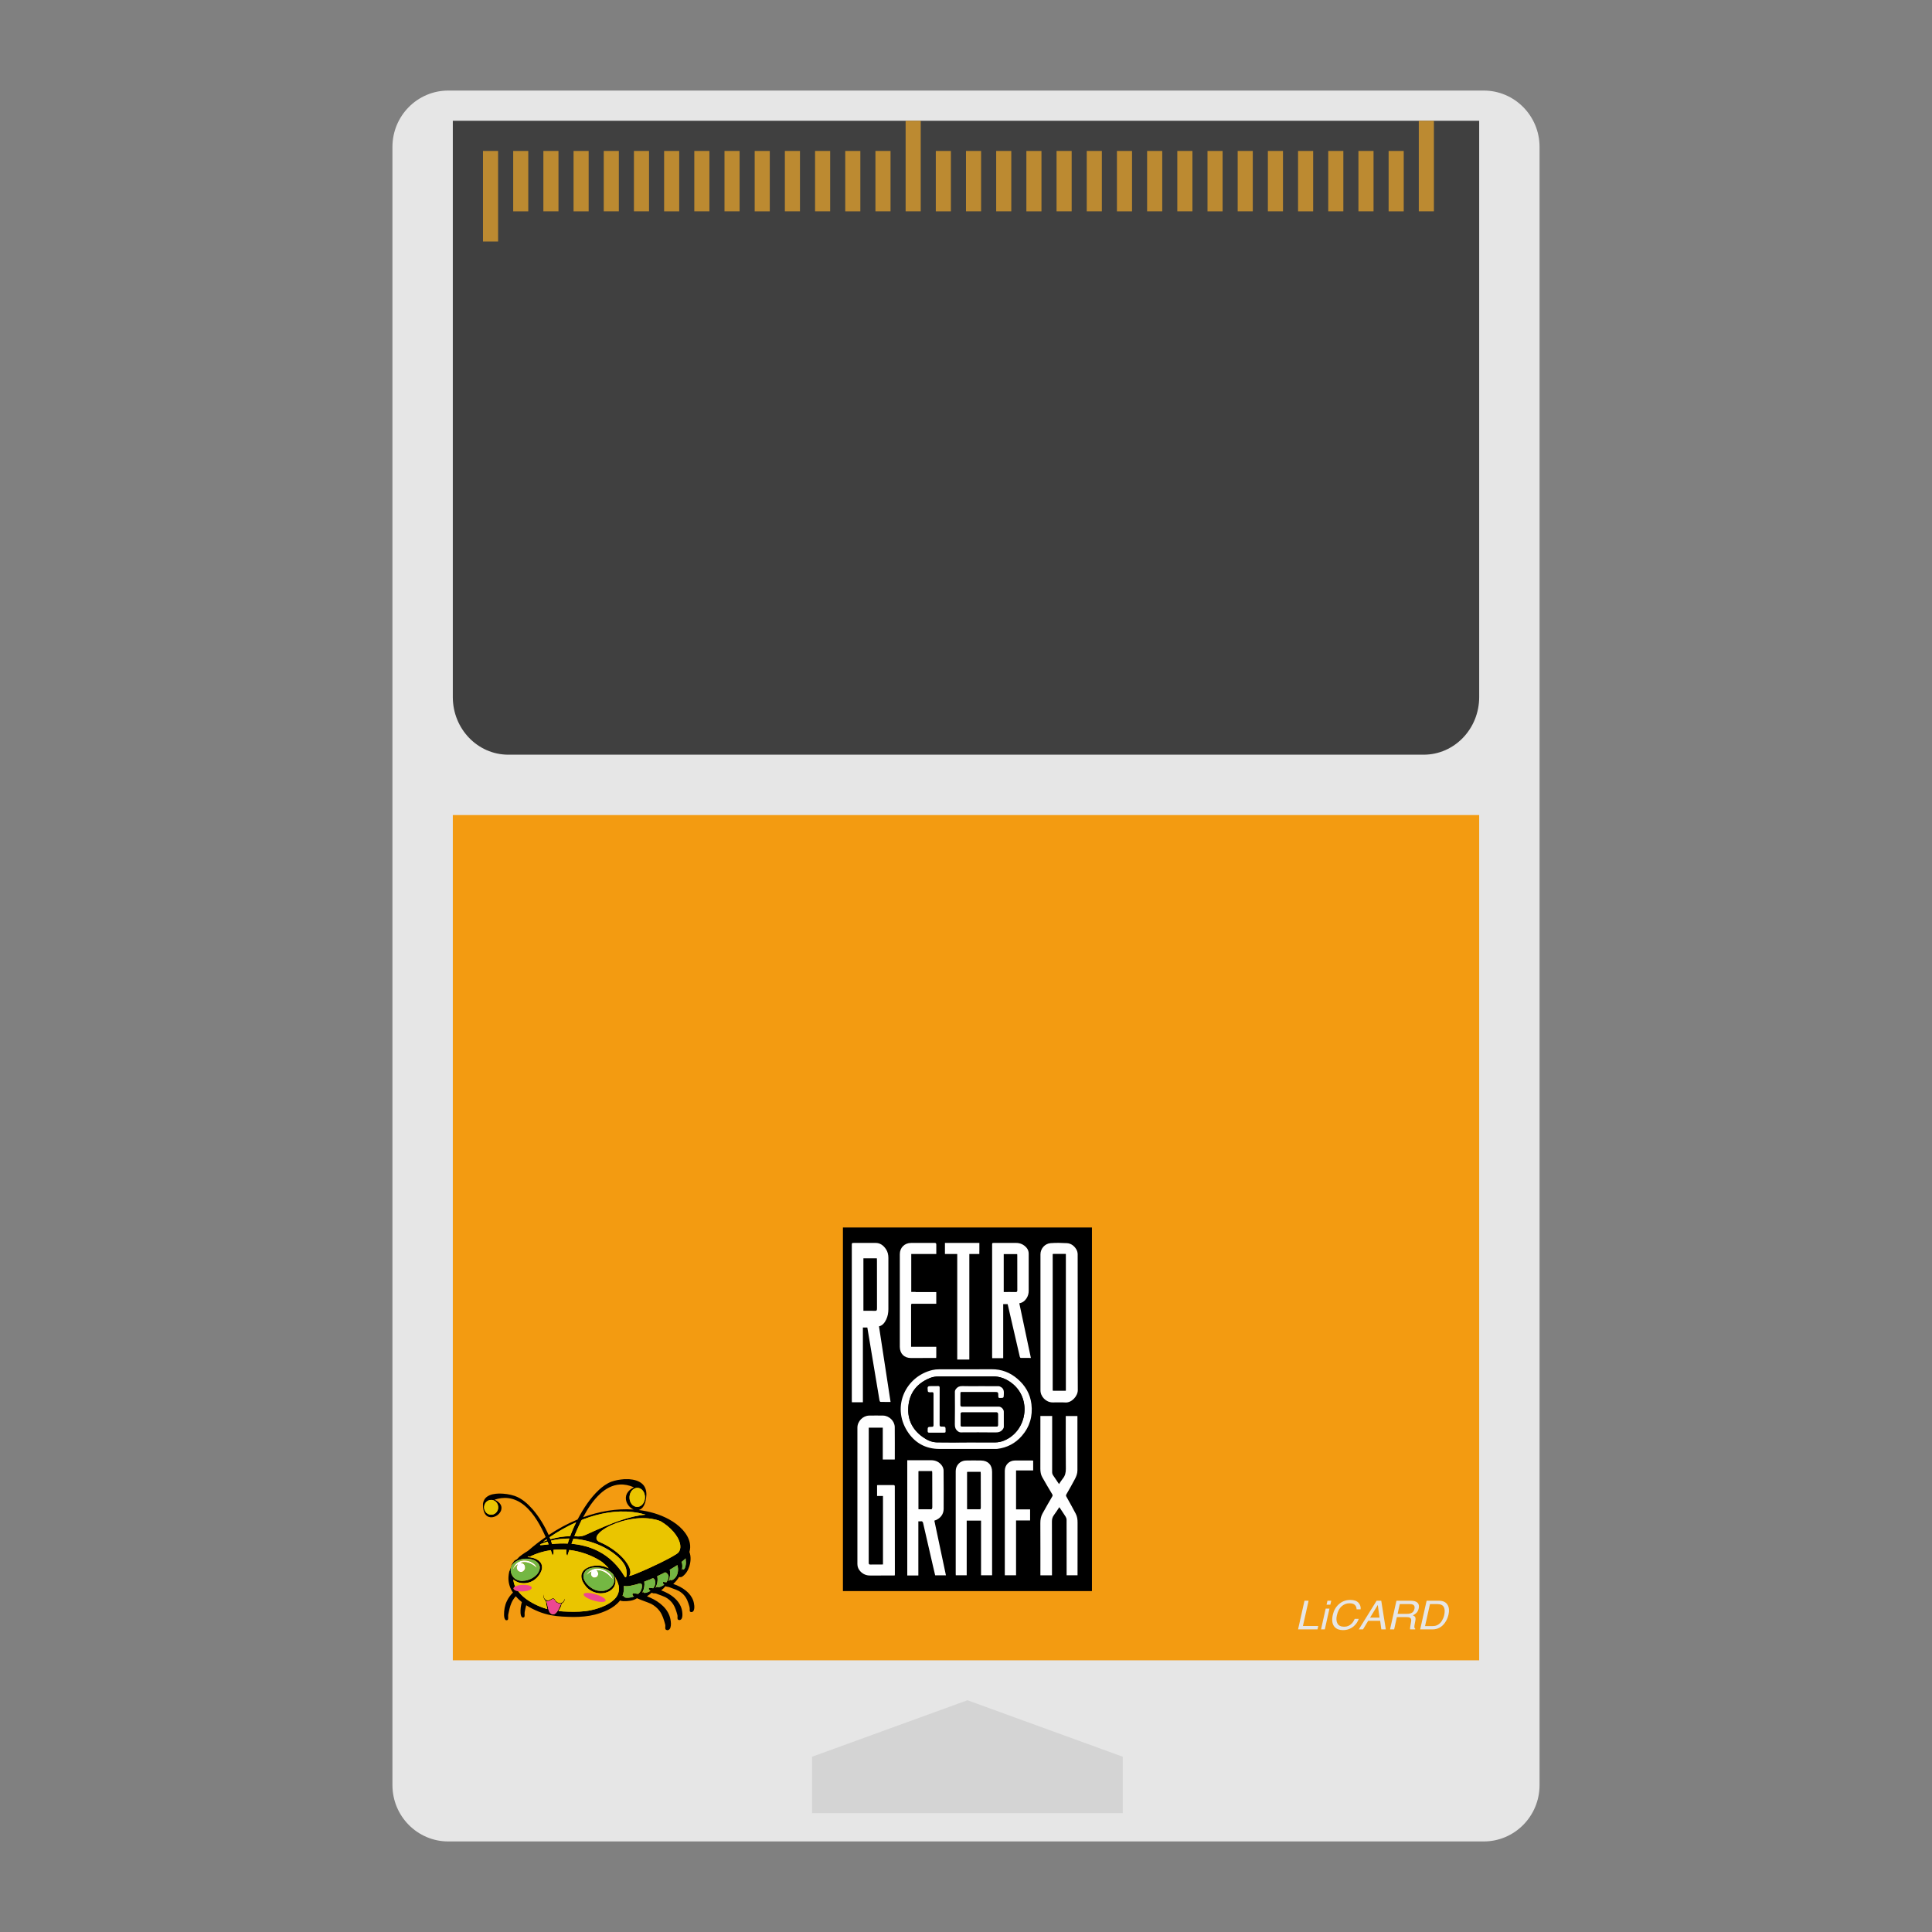 <?xml version="1.0" encoding="UTF-8" standalone="no"?>
<svg
   xmlns:dc="http://purl.org/dc/elements/1.1/"
   xmlns:cc="http://creativecommons.org/ns#"
   xmlns:rdf="http://www.w3.org/1999/02/22-rdf-syntax-ns#"
   xmlns:svg="http://www.w3.org/2000/svg"
   xmlns="http://www.w3.org/2000/svg"
   xmlns:sodipodi="http://sodipodi.sourceforge.net/DTD/sodipodi-0.dtd"
   xmlns:inkscape="http://www.inkscape.org/namespaces/inkscape"
   viewBox="0 0 341.333 341.333"
   height="256"
   width="256"
   xml:space="preserve"
   id="svg2"
   version="1.1"
   sodipodi:docname="NEC - PC Engine - TurboGrafx 16 (U)-content.svg"
   inkscape:version="0.92.2 (5c3e80d, 2017-08-06)"
   inkscape:export-filename="C:\Users\Alfre\AppData\Roaming\RetroArch\assets\xmb\custom\png\NEC - PC Engine - TurboGrafx 16 (U)-content.png"
   inkscape:export-xdpi="96"
   inkscape:export-ydpi="96"><rect x="0" y="0" width="341.333" height="341.333" fill="#808080" stroke="none"/><sodipodi:namedview
     pagecolor="#ffffff"
     bordercolor="#666666"
     borderopacity="1"
     objecttolerance="10"
     gridtolerance="10"
     guidetolerance="10"
     inkscape:pageopacity="0"
     inkscape:pageshadow="2"
     inkscape:window-width="1920"
     inkscape:window-height="1001"
     id="namedview170"
     showgrid="false"
     inkscape:pagecheckerboard="true"
     inkscape:zoom="11.0625"
     inkscape:cx="83.13087"
     inkscape:cy="244.42353"
     inkscape:window-x="-9"
     inkscape:window-y="-9"
     inkscape:window-maximized="1"
     inkscape:current-layer="svg2" /><defs
     id="defs6"><clipPath
       id="clipPath18"
       clipPathUnits="userSpaceOnUse"><path
         id="path16"
         d="M 0,256 H 256 V 0 H 0 Z" /></clipPath><clipPath
       id="clipPath26"
       clipPathUnits="userSpaceOnUse"><path
         id="path24"
         d="M 44,252 H 212 V 4 H 44 Z" /></clipPath><clipPath
       id="clipPath310"
       clipPathUnits="userSpaceOnUse"><path
         id="path308"
         d="m 85.112,45.028 h 0.093 v -0.061 h -0.093 z" /></clipPath><clipPath
       id="clipPath326"
       clipPathUnits="userSpaceOnUse"><path
         id="path324"
         d="m 82.479,44.579 h 0.104 v -0.07 h -0.104 z" /></clipPath></defs><g
     id="g22"
     transform="matrix(1.333,0,0,-1.333,0,341.333)" /><path
     id="path38"
     style="fill:#e6e6e6;fill-opacity:1;fill-rule:nonzero;stroke:none;stroke-width:1.333"
     d="M 79.2,16 H 262.134 c 5.448,0 9.865,4.459 9.865,9.959 V 315.375 c 0,5.5 -4.417,9.959 -9.865,9.959 H 79.2 c -5.449,0 -9.867,-4.459 -9.867,-9.959 V 25.959 c 0,-5.5 4.417,-9.959 9.867,-9.959"
     inkscape:connector-curvature="0" /><path
     inkscape:connector-curvature="0"
     d="M 80,144 H 261.333 V 293.333 H 80 Z"
     style="fill:#f39b11;fill-opacity:1;fill-rule:nonzero;stroke:none;stroke-width:1.333"
     id="path40" /><path
     id="path44"
     style="fill:#d4d4d4;fill-opacity:1;fill-rule:nonzero;stroke:none;stroke-width:1.333"
     d="m 143.479,310.366 27.441,-9.979 27.44,9.979 v 9.979 h -54.881 z"
     inkscape:connector-curvature="0" /><path
     id="path48"
     style="fill:#404040;fill-opacity:1;fill-rule:nonzero;stroke:none;stroke-width:1.333"
     d="M 80,21.333 H 261.333 V 123.152 c 0,5.623 -4.388,10.181 -9.801,10.181 H 89.801 c -5.413,0 -9.801,-4.559 -9.801,-10.181 z"
     inkscape:connector-curvature="0" /><path
     inkscape:connector-curvature="0"
     d="M 192.916,281.1 H 148.923 V 216.864 H 192.916 Z"
     style="fill:#000000;fill-opacity:1;fill-rule:nonzero;stroke:none;stroke-width:1.333"
     id="path50" /><path
     inkscape:connector-curvature="0"
     d="m 186.017,245.676 h 2.279 v -24.12 h -2.279 z m 4.388,-12.049 c 0,3.985 -0.021,7.972 0.013,11.959 0.009,1.047 -1.069,2.265 -2.188,2.195 -0.751,-0.048 -1.508,-0.007 -2.263,-0.011 -1.145,-0.005 -2.144,-1 -2.144,-2.143 -0.003,-8.008 -0.003,-16.017 -0.001,-24.025 0.001,-0.996 0.768,-1.895 1.803,-1.972 0.952,-0.072 1.916,-0.052 2.871,0.003 0.724,0.043 1.283,0.468 1.652,1.08 0.152,0.252 0.245,0.581 0.247,0.875 0.016,4.013 0.011,8.027 0.011,12.04"
     style="fill:#ffffff;fill-opacity:1;fill-rule:nonzero;stroke:none;stroke-width:1.333"
     id="path52" /><path
     id="path56"
     style="fill:#ffffff;fill-opacity:1;fill-rule:nonzero;stroke:none;stroke-width:1.333"
     d="m 158.071,257.859 h -2.108 v -5.629 h -2.476 v 0.293 c 0,7.856 0.001,15.713 -0.007,23.569 0,0.261 0.077,0.329 0.329,0.321 0.631,-0.017 1.261,-0.004 1.891,-0.005 0.096,-0.001 0.191,-0.009 0.299,-0.015 v -12.092 h -1.043 v -1.911 c 0.091,-0.007 0.169,-0.017 0.247,-0.017 0.869,-0.001 1.74,0.004 2.609,-0.005 0.204,-0.001 0.276,0.051 0.276,0.267 0,5.157 0.007,10.315 0.011,15.472 0,0.069 -0.008,0.139 -0.013,0.224 -0.089,0.007 -0.167,0.017 -0.243,0.017 -1.376,10e-4 -2.752,-0.003 -4.128,0.003 -0.679,0.003 -1.244,-0.243 -1.709,-0.731 -0.345,-0.361 -0.527,-0.788 -0.527,-1.295 0.001,-8.033 0,-16.068 0.001,-24.101 0,-1.113 0.96,-2.107 2.069,-2.128 0.825,-0.016 1.652,-0.016 2.477,0 1.064,0.021 2.041,0.972 2.052,2.032 0.02,1.872 0.008,3.745 0.008,5.619 0,0.033 -0.009,0.067 -0.016,0.112"
     inkscape:connector-curvature="0" /><path
     id="path60"
     style="fill:#ffffff;fill-opacity:1;fill-rule:nonzero;stroke:none;stroke-width:1.333"
     d="m 183.808,250.165 h 2.083 v 0.907 c 0,3 0.001,6.001 -0.004,9.003 -0.001,0.224 0.055,0.407 0.181,0.589 0.344,0.495 0.675,1 1.033,1.533 0.228,-0.335 0.417,-0.667 0.659,-0.956 0.431,-0.517 0.553,-1.089 0.547,-1.763 -0.033,-2.983 -0.015,-5.965 -0.015,-8.949 v -0.357 h 2.06 v 0.849 c 0,2.921 0,5.841 0,8.763 0,0.549 -0.195,1.051 -0.441,1.519 -0.479,0.911 -0.991,1.803 -1.503,2.695 -0.091,0.157 -0.096,0.257 -0.004,0.421 0.565,1.004 1.124,2.011 1.657,3.031 0.248,0.477 0.319,1.001 0.316,1.547 -0.012,2.992 -0.005,5.984 -0.005,8.976 v 0.339 h -1.929 v -0.373 c 0,-3.143 0.003,-6.287 -0.007,-9.429 -0.001,-0.181 -0.065,-0.385 -0.161,-0.54 -0.352,-0.563 -0.731,-1.109 -1.121,-1.696 -0.329,0.487 -0.62,0.96 -0.953,1.4 -0.267,0.351 -0.356,0.716 -0.353,1.155 0.016,3.045 0.009,6.091 0.009,9.136 v 0.349 h -2.048 v -0.356 c 0,-2.956 0.009,-5.912 -0.008,-8.869 -0.003,-0.593 0.089,-1.155 0.369,-1.667 0.557,-1.019 1.14,-2.023 1.727,-3.024 0.096,-0.164 0.089,-0.263 -0.005,-0.421 -0.596,-0.995 -1.191,-1.992 -1.759,-3.004 -0.259,-0.461 -0.332,-0.976 -0.331,-1.515 0.013,-2.973 0.007,-5.948 0.007,-8.923 z"
     inkscape:connector-curvature="0" /><path
     id="path64"
     style="fill:#ffffff;fill-opacity:1;fill-rule:nonzero;stroke:none;stroke-width:1.333"
     d="m 177.332,228.264 c 0.713,0 1.396,-0.012 2.077,0.007 0.26,0.007 0.324,-0.076 0.323,-0.328 -0.011,-2.032 -0.007,-4.064 -0.007,-6.096 0,-0.095 -0.009,-0.189 -0.015,-0.285 h -2.379 z m 4.795,11.649 c -0.609,0 -1.201,0.005 -1.793,-0.009 -0.056,-0.001 -0.141,-0.116 -0.16,-0.192 -0.451,-1.932 -0.895,-3.867 -1.341,-5.8 -0.268,-1.165 -0.537,-2.331 -0.809,-3.511 h -0.785 v 9.555 h -1.944 c -0.005,-0.121 -0.013,-0.227 -0.013,-0.331 -0.001,-6.561 -0.001,-13.123 -0.001,-19.684 0,-0.347 0.001,-0.347 0.348,-0.347 1.288,-0.001 2.576,0.003 3.863,-0.001 0.736,-0.003 1.348,0.272 1.839,0.812 0.28,0.308 0.412,0.681 0.412,1.096 0.003,2.184 0.004,4.368 0,6.552 -0.001,0.469 -0.116,0.915 -0.376,1.313 -0.297,0.455 -0.684,0.787 -1.283,0.887 0.683,3.22 1.361,6.431 2.045,9.66"
     inkscape:connector-curvature="0" /><path
     id="path68"
     style="fill:#ffffff;fill-opacity:1;fill-rule:nonzero;stroke:none;stroke-width:1.333"
     d="m 152.542,231.581 c 0.713,0 1.396,-0.016 2.077,0.008 0.26,0.009 0.324,-0.103 0.323,-0.453 -0.011,-2.808 -0.007,-5.617 -0.007,-8.427 0,-0.131 -0.009,-0.261 -0.015,-0.395 h -2.379 z m 4.795,16.105 c -0.609,0 -1.201,0.008 -1.793,-0.012 -0.056,-0.001 -0.141,-0.161 -0.16,-0.265 -0.451,-2.672 -0.895,-5.347 -1.341,-8.02 -0.268,-1.611 -0.537,-3.221 -0.809,-4.852 h -0.785 v 13.208 h -1.944 c -0.005,-0.168 -0.013,-0.312 -0.013,-0.456 -0.001,-9.072 -0.001,-18.143 -0.001,-27.213 0,-0.481 0.001,-0.481 0.348,-0.481 1.288,0 2.575,0.004 3.863,-0.001 0.736,-0.004 1.348,0.376 1.839,1.124 0.28,0.425 0.412,0.941 0.412,1.515 0.003,3.02 0.004,6.039 -0.001,9.059 0,0.649 -0.115,1.264 -0.375,1.815 -0.297,0.629 -0.684,1.088 -1.283,1.225 0.683,4.452 1.361,8.892 2.045,13.356"
     inkscape:connector-curvature="0" /><path
     id="path72"
     style="fill:#ffffff;fill-opacity:1;fill-rule:nonzero;stroke:none;stroke-width:1.333"
     d="m 164.669,259.923 h -2.375 v 6.711 c 0.699,0 1.38,-0.015 2.06,0.008 0.283,0.009 0.336,-0.089 0.335,-0.348 -0.011,-2.021 -0.005,-4.044 -0.007,-6.067 0,-0.095 -0.008,-0.191 -0.013,-0.304 m -4.38,-1.939 c 0.111,0 0.205,0 0.301,0 1.305,0 2.609,0 3.915,0 0.791,0 1.444,0.307 1.9,0.945 0.169,0.239 0.297,0.567 0.3,0.855 0.025,2.264 0.019,4.528 0.012,6.792 -0.003,0.988 -0.616,1.76 -1.641,2.084 0.68,3.212 1.36,6.425 2.044,9.657 h -1.903 c -0.136,-0.583 -0.273,-1.157 -0.407,-1.735 -0.573,-2.485 -1.149,-4.971 -1.713,-7.459 -0.059,-0.259 -0.147,-0.395 -0.432,-0.347 -0.128,0.021 -0.263,0.004 -0.419,0.004 v 9.565 h -1.957 z"
     inkscape:connector-curvature="0" /><path
     id="path76"
     style="fill:#ffffff;fill-opacity:1;fill-rule:nonzero;stroke:none;stroke-width:1.333"
     d="m 170.888,260.058 v 6.577 c 0.712,0 1.403,-0.011 2.093,0.005 0.244,0.005 0.293,-0.077 0.292,-0.304 -0.008,-1.995 -0.004,-3.989 -0.005,-5.985 0,-0.093 -0.008,-0.188 -0.013,-0.293 z m 4.388,18.253 h -1.953 v -9.66 h -2.532 v 9.661 h -1.929 c -0.005,-0.112 -0.013,-0.207 -0.013,-0.303 0,-6.037 -0.001,-12.075 0,-18.112 0,-1.015 0.785,-1.839 1.801,-1.861 0.896,-0.02 1.793,-0.02 2.691,-10e-4 1.221,0.025 1.935,0.771 1.935,1.993 0.001,4.351 0.001,8.701 0.001,13.052 0,1.633 0,3.267 0,4.9 0,0.105 0,0.211 0,0.331"
     inkscape:connector-curvature="0" /><path
     id="path80"
     style="fill:#ffffff;fill-opacity:1;fill-rule:nonzero;stroke:none;stroke-width:1.333"
     d="m 170.769,254.836 v -0.007 c 1.677,0 3.355,-0.005 5.032,0.003 0.579,0.003 1.127,-0.12 1.653,-0.345 3.967,-1.692 4.86,-7.26 1.404,-10.04 -1.035,-0.832 -2.184,-1.293 -3.544,-1.279 -3.177,0.032 -6.356,0 -9.533,0.021 -0.469,0.003 -0.967,0.076 -1.401,0.245 -2.179,0.852 -3.573,2.417 -3.867,4.761 -0.289,2.316 0.527,4.24 2.443,5.636 0.764,0.556 1.608,0.977 2.568,0.995 1.748,0.033 3.497,0.009 5.245,0.009 m -0.055,1.155 c -1.572,0 -3.143,-0.003 -4.713,0.001 -2.491,0.004 -4.417,-1.092 -5.719,-3.157 -2.788,-4.424 -0.213,-9.687 4.455,-10.788 0.376,-0.088 0.772,-0.124 1.159,-0.125 3.107,-0.011 6.213,0.009 9.319,-0.012 1.724,-0.011 3.215,0.565 4.511,1.667 1.393,1.183 2.284,2.673 2.501,4.496 0.252,2.108 -0.297,4.011 -1.707,5.625 -1.144,1.309 -2.595,2.065 -4.321,2.281 -0.167,0.021 -0.337,0.012 -0.505,0.012 -1.66,0 -3.32,0 -4.979,0"
     inkscape:connector-curvature="0" /><path
     id="path84"
     style="fill:#ffffff;fill-opacity:1;fill-rule:nonzero;stroke:none;stroke-width:1.333"
     d="m 182.534,258.05 v 1.735 h -3.023 v 6.887 h 2.48 v 1.951 h -2.481 v 9.689 h -1.988 v -0.329 c 0,-6.045 0,-12.089 0,-18.133 0,-1.025 0.764,-1.808 1.787,-1.817 0.993,-0.008 1.988,-0.003 2.981,-0.001 0.069,0 0.139,0.011 0.244,0.02"
     inkscape:connector-curvature="0" /><path
     inkscape:connector-curvature="0"
     d="m 186.017,221.556 h 2.279 v 24.12 h -2.279 z"
     style="fill:#000000;fill-opacity:1;fill-rule:nonzero;stroke:none;stroke-width:1.333"
     id="path86" /><path
     id="path90"
     style="fill:#000000;fill-opacity:1;fill-rule:nonzero;stroke:none;stroke-width:1.333"
     d="m 164.669,259.923 c 0.005,0.113 0.013,0.209 0.013,0.304 0.001,2.023 -0.004,4.045 0.007,6.067 0.001,0.259 -0.052,0.357 -0.335,0.348 -0.68,-0.023 -1.361,-0.008 -2.06,-0.008 v -6.711 z"
     inkscape:connector-curvature="0" /><path
     id="path94"
     style="fill:#000000;fill-opacity:1;fill-rule:nonzero;stroke:none;stroke-width:1.333"
     d="m 170.888,260.058 h 2.367 c 0.005,0.105 0.013,0.2 0.013,0.293 0.001,1.996 -0.003,3.991 0.005,5.985 0.001,0.227 -0.048,0.309 -0.292,0.304 -0.691,-0.016 -1.381,-0.005 -2.093,-0.005 z"
     inkscape:connector-curvature="0" /><path
     id="path98"
     style="fill:#000000;fill-opacity:1;fill-rule:nonzero;stroke:none;stroke-width:1.333"
     d="m 166.01,248.458 c 0,-1.091 -0.005,-2.183 0.004,-3.273 0.003,-0.232 -0.071,-0.317 -0.305,-0.305 -0.327,0.016 -0.656,0.004 -0.984,0.004 -0.893,0 -0.897,0 -0.807,0.899 0.007,0.068 0.112,0.169 0.184,0.18 0.173,0.027 0.355,0.024 0.531,0.005 0.24,-0.024 0.296,0.073 0.296,0.303 -0.009,1.836 -0.009,3.673 0,5.509 0.001,0.244 -0.091,0.297 -0.309,0.299 -0.739,0.005 -0.731,0.012 -0.728,0.755 0,0.227 0.084,0.284 0.297,0.281 0.843,-0.009 1.685,-0.004 2.528,-0.004 0.344,0 0.344,-0.001 0.345,-0.355 0,-0.715 0,-0.725 -0.724,-0.713 -0.263,0.004 -0.335,-0.088 -0.332,-0.337 0.009,-1.083 0.004,-2.164 0.004,-3.247 m 7.04,-3.56 c -0.995,0 -1.989,0.028 -2.983,-0.011 -0.487,-0.02 -0.847,0.103 -1.153,0.481 -0.139,0.171 -0.215,0.32 -0.215,0.541 0.008,1.908 0.023,3.817 -0.008,5.727 -0.008,0.504 0.109,0.881 0.503,1.2 0.175,0.141 0.329,0.229 0.561,0.228 2.043,-0.008 4.085,-0.024 6.127,0.009 0.535,0.008 0.936,-0.116 1.267,-0.535 0.123,-0.156 0.199,-0.292 0.197,-0.495 -0.011,-0.879 -0.004,-1.757 -0.004,-2.637 -0.001,-0.436 -0.455,-0.892 -0.889,-0.892 -2.149,0 -4.297,-0.003 -6.447,0.005 -0.255,0 -0.341,-0.08 -0.335,-0.336 0.015,-0.629 0.004,-1.26 0.005,-1.891 0,-0.371 0.001,-0.372 0.368,-0.372 1.847,0 3.693,0 5.54,0 0.784,0 0.791,0 0.787,0.771 -0.001,0.212 0.051,0.296 0.281,0.295 0.689,-0.007 0.667,0.001 0.696,-0.681 0.021,-0.493 -0.007,-0.943 -0.473,-1.228 -0.133,-0.083 -0.293,-0.169 -0.443,-0.172 -1.127,-0.013 -2.255,-0.007 -3.383,-0.008 m -2.281,9.937 c -1.748,0 -3.497,0.024 -5.245,-0.009 -0.96,-0.017 -1.804,-0.437 -2.567,-0.995 -1.916,-1.396 -2.732,-3.32 -2.443,-5.635 0.292,-2.345 1.687,-3.909 3.865,-4.761 0.435,-0.171 0.933,-0.244 1.403,-0.247 3.177,-0.021 6.355,0.011 9.532,-0.021 1.361,-0.015 2.511,0.448 3.545,1.28 3.455,2.779 2.563,8.347 -1.404,10.04 -0.528,0.225 -1.075,0.347 -1.653,0.344 -1.677,-0.007 -3.356,-0.003 -5.033,-0.003 z"
     inkscape:connector-curvature="0" /><path
     id="path102"
     style="fill:#ffffff;fill-opacity:1;fill-rule:nonzero;stroke:none;stroke-width:1.333"
     d="m 173.024,249.539 c -1.003,0 -2.005,0.005 -3.008,-0.004 -0.213,-0.003 -0.281,0.072 -0.279,0.273 0.007,0.648 0.007,1.296 0,1.943 -0.003,0.201 0.067,0.284 0.279,0.284 2.004,-0.005 4.009,-0.005 6.015,0 0.211,0 0.281,-0.081 0.28,-0.283 -0.007,-0.639 -0.009,-1.277 0,-1.916 0.004,-0.228 -0.069,-0.305 -0.305,-0.303 -0.993,0.012 -1.988,0.005 -2.981,0.005 m 0.027,-4.64 c 1.127,0 2.255,-0.007 3.383,0.008 0.148,10e-4 0.308,0.089 0.443,0.171 0.467,0.285 0.495,0.735 0.473,1.228 -0.029,0.684 -0.008,0.675 -0.697,0.681 -0.231,0.003 -0.281,-0.081 -0.281,-0.295 0.004,-0.771 -0.001,-0.771 -0.785,-0.771 -1.847,0 -3.693,0 -5.541,0.001 -0.367,0 -0.368,10e-4 -0.368,0.371 0,0.631 0.009,1.261 -0.005,1.892 -0.005,0.256 0.08,0.336 0.336,0.335 2.148,-0.008 4.297,-0.005 6.445,-0.004 0.436,0 0.889,0.455 0.889,0.892 0,0.879 -0.005,1.757 0.004,2.636 0.003,0.203 -0.073,0.34 -0.196,0.495 -0.332,0.42 -0.733,0.543 -1.267,0.535 -2.043,-0.032 -4.085,-0.016 -6.127,-0.008 -0.233,0 -0.387,-0.087 -0.563,-0.229 -0.392,-0.319 -0.509,-0.696 -0.501,-1.2 0.031,-1.908 0.016,-3.817 0.008,-5.727 -0.001,-0.221 0.076,-0.371 0.213,-0.54 0.307,-0.38 0.667,-0.501 1.155,-0.483 0.992,0.039 1.988,0.012 2.983,0.012"
     inkscape:connector-curvature="0" /><path
     id="path106"
     style="fill:#ffffff;fill-opacity:1;fill-rule:nonzero;stroke:none;stroke-width:1.333"
     d="m 166.01,248.458 c 0,1.083 0.005,2.164 -0.004,3.247 -0.003,0.249 0.069,0.341 0.332,0.337 0.724,-0.012 0.724,-10e-4 0.724,0.713 -0.001,0.353 -0.001,0.355 -0.345,0.355 -0.843,0 -1.685,-0.005 -2.528,0.004 -0.213,0.003 -0.297,-0.055 -0.297,-0.281 -0.003,-0.743 -0.011,-0.749 0.728,-0.755 0.22,-10e-4 0.311,-0.055 0.309,-0.299 -0.009,-1.836 -0.009,-3.673 0,-5.509 0,-0.229 -0.056,-0.327 -0.296,-0.303 -0.176,0.019 -0.357,0.021 -0.531,-0.005 -0.072,-0.011 -0.177,-0.112 -0.184,-0.18 -0.089,-0.899 -0.087,-0.899 0.807,-0.899 0.328,0 0.657,0.012 0.984,-0.004 0.235,-0.012 0.308,0.073 0.305,0.305 -0.009,1.091 -0.004,2.183 -0.004,3.273"
     inkscape:connector-curvature="0" /><path
     id="path110"
     style="fill:#000000;fill-opacity:1;fill-rule:nonzero;stroke:none;stroke-width:1.333"
     d="m 173.024,249.539 c 0.993,0 1.988,0.007 2.981,-0.005 0.236,-0.003 0.309,0.075 0.305,0.303 -0.009,0.639 -0.007,1.277 0,1.916 0.001,0.201 -0.069,0.283 -0.28,0.283 -2.005,-0.005 -4.011,-0.005 -6.015,0 -0.212,0 -0.281,-0.083 -0.279,-0.284 0.007,-0.647 0.007,-1.295 0,-1.943 -0.003,-0.201 0.065,-0.276 0.279,-0.273 1.003,0.009 2.005,0.004 3.008,0.004"
     inkscape:connector-curvature="0" /><path
     id="path114"
     style="fill:#ffffff;fill-opacity:1;fill-rule:nonzero;stroke:none;stroke-width:1.333"
     d="m 163.358,237.945 h -0.888 -0.307 -1.196 c 0,-0.125 0,-0.221 0,-0.317 0,-0.595 0,-1.189 0,-1.784 0,-1.721 0,-3.443 0,-5.164 0,-0.341 0.001,-0.341 0.351,-0.341 0.281,0 0.563,0 0.845,0 v 0 h 3.251 c 0,-0.689 0,-1.379 0.001,-2.068 h -3.653 v -0.02 h -0.768 v -6.701 h 0.768 0.413 3.243 c 0.001,-0.537 0.001,-1.076 0.001,-1.615 0,-0.259 -0.052,-0.351 -0.333,-0.348 -1.376,0.016 -2.752,0.007 -4.127,0.008 -1.148,0.001 -1.983,0.831 -1.985,1.977 -0.004,2.023 -0.003,14.005 0,16.375 0.003,1.212 0.777,1.983 1.983,1.98 1.393,-10e-4 2.787,-0.008 4.18,-0.012 0.079,0 0.157,0 0.26,0 0.007,-0.123 0.017,-0.227 0.017,-0.331 0,-0.547 0,-1.092 0,-1.639 z"
     inkscape:connector-curvature="0" /><path
     id="path118"
     style="fill:#ffffff;fill-opacity:1;fill-rule:nonzero;stroke:none;stroke-width:1.333"
     d="m 173.029,219.594 h -0.331 c -1.048,0 -5.752,0 -5.752,0 v 1.956 h 2.172 v 18.647 h 2.136 v -18.647 h 1.768 v -0.536 h 0.007 z"
     inkscape:connector-curvature="0" /><path
     id="path122"
     style="fill:#e6e6e6;fill-opacity:1;fill-rule:nonzero;stroke:none;stroke-width:1.333"
     d="m 230.469,282.805 h 0.724 l -1.001,4.461 h 2.709 l -0.135,0.603 h -3.433 z"
     inkscape:connector-curvature="0" /><path
     id="path126"
     style="fill:#e6e6e6;fill-opacity:1;fill-rule:nonzero;stroke:none;stroke-width:1.333"
     d="m 234.528,282.805 h 0.667 l -0.16,0.703 h -0.667 z m -0.313,1.389 h 0.667 l -0.823,3.675 h -0.667 z"
     inkscape:connector-curvature="0" /><path
     id="path130"
     style="fill:#e6e6e6;fill-opacity:1;fill-rule:nonzero;stroke:none;stroke-width:1.333"
     d="m 240.382,284.325 h -0.707 c -0.007,-0.328 -0.109,-0.587 -0.305,-0.779 -0.196,-0.191 -0.511,-0.287 -0.943,-0.287 -0.527,0 -0.991,0.175 -1.392,0.527 -0.403,0.351 -0.684,0.888 -0.847,1.612 -0.133,0.595 -0.096,1.075 0.115,1.444 0.209,0.369 0.604,0.555 1.184,0.555 0.535,0 0.985,-0.195 1.351,-0.583 0.192,-0.205 0.363,-0.473 0.511,-0.807 h 0.705 c -0.181,0.533 -0.489,0.98 -0.924,1.341 -0.524,0.433 -1.147,0.651 -1.868,0.651 -0.621,0 -1.103,-0.177 -1.445,-0.533 -0.448,-0.472 -0.563,-1.199 -0.341,-2.183 0.167,-0.747 0.513,-1.36 1.037,-1.837 0.568,-0.52 1.248,-0.78 2.041,-0.78 0.677,0 1.165,0.169 1.464,0.507 0.299,0.339 0.42,0.723 0.364,1.152"
     inkscape:connector-curvature="0" /><path
     id="path134"
     style="fill:#e6e6e6;fill-opacity:1;fill-rule:nonzero;stroke:none;stroke-width:1.333"
     d="m 243.727,285.794 -0.309,-2.237 -1.365,2.237 z m -0.517,-2.989 h 0.82 l 0.804,5.065 h -0.793 l -0.204,-1.517 h -2.115 l -0.917,1.517 h -0.743 z"
     inkscape:connector-curvature="0" /><path
     id="path138"
     style="fill:#e6e6e6;fill-opacity:1;fill-rule:nonzero;stroke:none;stroke-width:1.333"
     d="m 248.594,285.125 c 0.34,0 0.624,-0.064 0.851,-0.193 0.227,-0.128 0.377,-0.36 0.452,-0.695 0.08,-0.36 -0.003,-0.605 -0.251,-0.736 -0.133,-0.069 -0.324,-0.103 -0.572,-0.103 h -1.769 l -0.385,1.727 z m -1.879,-2.32 h 2.476 c 0.408,0 0.731,0.056 0.968,0.169 0.453,0.216 0.616,0.615 0.488,1.196 -0.068,0.303 -0.189,0.551 -0.365,0.744 -0.176,0.193 -0.397,0.348 -0.661,0.465 0.192,0.081 0.325,0.187 0.4,0.317 0.076,0.131 0.087,0.344 0.033,0.639 l -0.128,0.679 c -0.036,0.193 -0.051,0.336 -0.043,0.431 0.007,0.161 0.061,0.264 0.163,0.311 l -0.025,0.113 h -0.888 c -0.015,-0.044 -0.021,-0.1 -0.021,-0.169 0,-0.068 0.017,-0.201 0.055,-0.399 l 0.145,-0.845 c 0.056,-0.331 -0.024,-0.553 -0.24,-0.665 -0.127,-0.063 -0.337,-0.093 -0.633,-0.093 h -1.649 l -0.484,2.172 h -0.724 z"
     inkscape:connector-curvature="0" /><path
     id="path142"
     style="fill:#e6e6e6;fill-opacity:1;fill-rule:nonzero;stroke:none;stroke-width:1.333"
     d="m 253.061,287.283 c 0.245,0 0.452,-0.024 0.619,-0.072 0.301,-0.089 0.571,-0.263 0.808,-0.517 0.189,-0.204 0.351,-0.465 0.484,-0.785 0.08,-0.191 0.139,-0.367 0.175,-0.531 0.141,-0.627 0.119,-1.113 -0.067,-1.46 -0.185,-0.347 -0.571,-0.52 -1.156,-0.52 h -1.285 l -0.869,3.885 z m -1.016,-4.479 h 2.167 c 0.735,0 1.249,0.248 1.543,0.741 0.263,0.447 0.315,1.017 0.157,1.713 -0.119,0.539 -0.335,1.024 -0.648,1.459 -0.547,0.768 -1.279,1.152 -2.196,1.152 h -2.159 z"
     inkscape:connector-curvature="0" /><path
     inkscape:connector-curvature="0"
     d="m 88,42.667 h -2.667 v -16 h 2.667 z"
     style="fill:#bc8a31;fill-opacity:1;fill-rule:nonzero;stroke:none;stroke-width:1.333"
     id="path144" /><path
     inkscape:connector-curvature="0"
     d="M 93.333,37.333 H 90.667 V 26.667 h 2.667 z"
     style="fill:#bc8a31;fill-opacity:1;fill-rule:nonzero;stroke:none;stroke-width:1.333"
     id="path146" /><path
     inkscape:connector-curvature="0"
     d="M 98.667,37.333 H 96 V 26.667 h 2.667 z"
     style="fill:#bc8a31;fill-opacity:1;fill-rule:nonzero;stroke:none;stroke-width:1.333"
     id="path148" /><path
     inkscape:connector-curvature="0"
     d="m 104,37.333 h -2.667 V 26.667 H 104 Z"
     style="fill:#bc8a31;fill-opacity:1;fill-rule:nonzero;stroke:none;stroke-width:1.333"
     id="path150" /><path
     inkscape:connector-curvature="0"
     d="m 109.333,37.333 h -2.667 V 26.667 h 2.667 z"
     style="fill:#bc8a31;fill-opacity:1;fill-rule:nonzero;stroke:none;stroke-width:1.333"
     id="path152" /><path
     inkscape:connector-curvature="0"
     d="M 114.667,37.333 H 112 V 26.667 h 2.667 z"
     style="fill:#bc8a31;fill-opacity:1;fill-rule:nonzero;stroke:none;stroke-width:1.333"
     id="path154" /><path
     inkscape:connector-curvature="0"
     d="m 120,37.333 h -2.667 V 26.667 H 120 Z"
     style="fill:#bc8a31;fill-opacity:1;fill-rule:nonzero;stroke:none;stroke-width:1.333"
     id="path156" /><path
     inkscape:connector-curvature="0"
     d="m 125.333,37.333 h -2.667 V 26.667 h 2.667 z"
     style="fill:#bc8a31;fill-opacity:1;fill-rule:nonzero;stroke:none;stroke-width:1.333"
     id="path158" /><path
     inkscape:connector-curvature="0"
     d="M 130.667,37.333 H 128 V 26.667 h 2.667 z"
     style="fill:#bc8a31;fill-opacity:1;fill-rule:nonzero;stroke:none;stroke-width:1.333"
     id="path160" /><path
     inkscape:connector-curvature="0"
     d="m 136,37.333 h -2.667 V 26.667 H 136 Z"
     style="fill:#bc8a31;fill-opacity:1;fill-rule:nonzero;stroke:none;stroke-width:1.333"
     id="path162" /><path
     inkscape:connector-curvature="0"
     d="m 141.333,37.333 h -2.667 V 26.667 h 2.667 z"
     style="fill:#bc8a31;fill-opacity:1;fill-rule:nonzero;stroke:none;stroke-width:1.333"
     id="path164" /><path
     inkscape:connector-curvature="0"
     d="M 146.667,37.333 H 144 V 26.667 h 2.667 z"
     style="fill:#bc8a31;fill-opacity:1;fill-rule:nonzero;stroke:none;stroke-width:1.333"
     id="path166" /><path
     inkscape:connector-curvature="0"
     d="m 152,37.333 h -2.667 V 26.667 H 152 Z"
     style="fill:#bc8a31;fill-opacity:1;fill-rule:nonzero;stroke:none;stroke-width:1.333"
     id="path168" /><path
     inkscape:connector-curvature="0"
     d="m 157.333,37.333 h -2.667 V 26.667 h 2.667 z"
     style="fill:#bc8a31;fill-opacity:1;fill-rule:nonzero;stroke:none;stroke-width:1.333"
     id="path170" /><path
     inkscape:connector-curvature="0"
     d="M 162.667,37.333 H 160 v -16 h 2.667 z"
     style="fill:#bc8a31;fill-opacity:1;fill-rule:nonzero;stroke:none;stroke-width:1.333"
     id="path172" /><path
     inkscape:connector-curvature="0"
     d="m 168,37.333 h -2.667 V 26.667 H 168 Z"
     style="fill:#bc8a31;fill-opacity:1;fill-rule:nonzero;stroke:none;stroke-width:1.333"
     id="path174" /><path
     inkscape:connector-curvature="0"
     d="m 173.333,37.333 h -2.667 V 26.667 h 2.667 z"
     style="fill:#bc8a31;fill-opacity:1;fill-rule:nonzero;stroke:none;stroke-width:1.333"
     id="path176" /><path
     inkscape:connector-curvature="0"
     d="M 178.667,37.333 H 176 V 26.667 h 2.667 z"
     style="fill:#bc8a31;fill-opacity:1;fill-rule:nonzero;stroke:none;stroke-width:1.333"
     id="path178" /><path
     inkscape:connector-curvature="0"
     d="m 184,37.333 h -2.667 V 26.667 H 184 Z"
     style="fill:#bc8a31;fill-opacity:1;fill-rule:nonzero;stroke:none;stroke-width:1.333"
     id="path180" /><path
     inkscape:connector-curvature="0"
     d="m 189.333,37.333 h -2.667 V 26.667 h 2.667 z"
     style="fill:#bc8a31;fill-opacity:1;fill-rule:nonzero;stroke:none;stroke-width:1.333"
     id="path182" /><path
     inkscape:connector-curvature="0"
     d="M 194.667,37.333 H 192 V 26.667 h 2.667 z"
     style="fill:#bc8a31;fill-opacity:1;fill-rule:nonzero;stroke:none;stroke-width:1.333"
     id="path184" /><path
     inkscape:connector-curvature="0"
     d="m 200,37.333 h -2.667 V 26.667 H 200 Z"
     style="fill:#bc8a31;fill-opacity:1;fill-rule:nonzero;stroke:none;stroke-width:1.333"
     id="path186" /><path
     inkscape:connector-curvature="0"
     d="m 205.333,37.333 h -2.667 V 26.667 h 2.667 z"
     style="fill:#bc8a31;fill-opacity:1;fill-rule:nonzero;stroke:none;stroke-width:1.333"
     id="path188" /><path
     inkscape:connector-curvature="0"
     d="m 210.667,37.333 h -2.667 V 26.667 h 2.667 z"
     style="fill:#bc8a31;fill-opacity:1;fill-rule:nonzero;stroke:none;stroke-width:1.333"
     id="path190" /><path
     inkscape:connector-curvature="0"
     d="m 216,37.333 h -2.667 V 26.667 h 2.667 z"
     style="fill:#bc8a31;fill-opacity:1;fill-rule:nonzero;stroke:none;stroke-width:1.333"
     id="path192" /><path
     inkscape:connector-curvature="0"
     d="m 221.333,37.333 h -2.667 V 26.667 h 2.667 z"
     style="fill:#bc8a31;fill-opacity:1;fill-rule:nonzero;stroke:none;stroke-width:1.333"
     id="path194" /><path
     inkscape:connector-curvature="0"
     d="m 226.667,37.333 h -2.667 V 26.667 h 2.667 z"
     style="fill:#bc8a31;fill-opacity:1;fill-rule:nonzero;stroke:none;stroke-width:1.333"
     id="path196" /><path
     inkscape:connector-curvature="0"
     d="m 232,37.333 h -2.667 V 26.667 h 2.667 z"
     style="fill:#bc8a31;fill-opacity:1;fill-rule:nonzero;stroke:none;stroke-width:1.333"
     id="path198" /><path
     inkscape:connector-curvature="0"
     d="m 237.333,37.333 h -2.667 V 26.667 h 2.667 z"
     style="fill:#bc8a31;fill-opacity:1;fill-rule:nonzero;stroke:none;stroke-width:1.333"
     id="path200" /><path
     inkscape:connector-curvature="0"
     d="m 242.667,37.333 h -2.667 V 26.667 h 2.667 z"
     style="fill:#bc8a31;fill-opacity:1;fill-rule:nonzero;stroke:none;stroke-width:1.333"
     id="path202" /><path
     inkscape:connector-curvature="0"
     d="m 248,37.333 h -2.667 V 26.667 h 2.667 z"
     style="fill:#bc8a31;fill-opacity:1;fill-rule:nonzero;stroke:none;stroke-width:1.333"
     id="path204" /><path
     inkscape:connector-curvature="0"
     d="m 253.333,37.333 h -2.667 v -16 h 2.667 z"
     style="fill:#bc8a31;fill-opacity:1;fill-rule:nonzero;stroke:none;stroke-width:1.333"
     id="path206" /><path
     id="path210"
     style="fill:#000000;fill-opacity:1;fill-rule:nonzero;stroke:none;stroke-width:1.333"
     d="m 97.177,282.761 c -0.199,0.125 -0.44,0.139 -0.661,0.097 0.151,0.397 0.213,0.823 0.309,1.237 0.111,0.407 0.245,0.9 0.649,1.069 0.267,0.132 0.572,0.004 0.771,-0.203 0.312,-0.323 0.504,-0.751 0.689,-1.164 0.064,-0.147 0.125,-0.293 0.189,-0.44 -0.285,10e-4 -0.565,-0.093 -0.809,-0.247 -0.24,-0.159 -0.295,-0.54 -0.591,-0.616 -0.211,-0.003 -0.371,0.168 -0.547,0.265 m 15.405,-2.88 c -0.779,0.184 -1.569,0.457 -2.377,0.321 0.071,0.572 -0.011,1.155 -0.203,1.692 -0.101,0.063 0.083,0.145 0.108,0.048 l 0.063,0.037 c 0.067,0.201 0.275,0.276 0.455,0.296 0.464,0.048 0.928,-0.061 1.368,-0.208 -0.107,-0.107 -0.247,-0.207 -0.268,-0.373 0.015,-0.072 0.047,-0.136 0.076,-0.201 0.32,0.013 0.636,0.068 0.952,0.108 0.433,-0.345 0.705,-0.936 0.664,-1.517 -0.005,-0.156 -0.104,-0.315 -0.256,-0.335 -0.199,-0.032 -0.4,0.049 -0.581,0.132 m 2.46,-0.931 -0.011,0.021 c -0.408,0.132 -0.797,0.319 -1.201,0.463 0.093,0.633 -0.027,1.3 -0.313,1.861 -0.125,0.084 0.135,0.131 0.083,0 0.029,-10e-4 0.085,-0.003 0.113,-0.004 0.008,0.116 0.136,0.145 0.223,0.139 0.345,-0.031 0.672,-0.183 0.973,-0.36 -0.097,-0.088 -0.215,-0.163 -0.277,-0.284 -0.043,-0.087 0.012,-0.176 0.032,-0.26 0.248,0.008 0.493,0.036 0.737,0.079 0.253,-0.32 0.443,-0.745 0.367,-1.173 -0.041,-0.208 -0.108,-0.441 -0.288,-0.559 -0.147,-0.085 -0.3,0.024 -0.437,0.077 m 2.263,-1.055 c -0.399,0.193 -0.795,0.391 -1.193,0.581 0.155,0.691 0.021,1.423 -0.309,2.031 0.084,-0.056 0.201,-0.076 0.267,-0.157 0.136,0.095 0.303,0.083 0.452,0.04 0.295,-0.085 0.575,-0.225 0.828,-0.407 -0.147,-0.113 -0.332,-0.304 -0.171,-0.499 0.184,0.023 0.369,0.04 0.555,0.069 0.229,-0.333 0.456,-0.749 0.364,-1.179 -0.107,-0.272 -0.315,-0.509 -0.585,-0.592 -0.069,0.037 -0.137,0.075 -0.207,0.112 m -12.585,-0.929 c -0.351,0.056 -0.704,0.153 -1.016,0.34 -0.363,0.279 -0.639,0.737 -0.62,1.229 0.017,0.476 0.265,0.9 0.549,1.249 0.527,0.616 1.22,1.103 1.996,1.247 0.587,0.097 1.215,0.081 1.753,-0.211 0.5,-0.257 0.963,-0.696 1.099,-1.292 0.127,-0.527 0.087,-1.169 -0.307,-1.559 -0.472,-0.471 -1.083,-0.769 -1.711,-0.904 -0.572,-0.132 -1.163,-0.188 -1.744,-0.1 m 14.636,-0.253 c -0.339,0.217 -0.684,0.424 -1.032,0.624 0.163,0.669 0.047,1.385 -0.208,2.011 0.104,-0.076 0.204,-0.159 0.297,-0.248 0.165,0.187 0.405,0.028 0.572,-0.075 0.768,-0.508 0.963,-1.651 0.687,-2.517 -0.104,0.071 -0.209,0.139 -0.316,0.205 m -28.239,-0.823 c -0.408,0.253 -0.767,0.655 -0.86,1.164 -0.108,0.607 0.115,1.257 0.529,1.679 0.264,0.277 0.616,0.44 0.976,0.511 l 0.003,0.011 c 0.217,0.016 0.444,0.091 0.66,0.028 0.753,-0.023 1.493,-0.325 2.095,-0.807 0.449,-0.368 0.843,-0.908 0.845,-1.54 0.017,-0.313 -0.156,-0.587 -0.341,-0.809 -0.401,-0.448 -0.981,-0.649 -1.544,-0.721 -0.807,-0.089 -1.655,0.047 -2.363,0.485 M 120.91,275.533 c -0.167,0.145 -0.331,0.295 -0.507,0.427 0.232,0.433 0.14,0.955 0.073,1.423 0.067,-0.085 0.132,-0.169 0.199,-0.253 0.005,0.045 0.017,0.135 0.024,0.18 0.117,-0.044 0.233,-0.116 0.281,-0.247 0.141,-0.333 0.212,-0.701 0.204,-1.067 0.005,-0.227 -0.072,-0.445 -0.051,-0.672 -0.076,0.068 -0.151,0.137 -0.224,0.209 M 97.783,273.808 c 0.016,0.195 0.023,0.389 0.023,0.584 -0.028,0.155 -0.103,0.289 -0.205,0.399 -0.024,-0.125 -0.057,-0.248 -0.1,-0.368 -0.065,-0.184 -0.127,-0.368 -0.191,-0.553 -1.3,0.183 -2.575,0.579 -3.76,1.179 -0.02,-0.028 -0.059,-0.083 -0.077,-0.111 -0.091,0.056 -0.18,0.111 -0.269,0.165 0.351,0.008 0.7,0.064 1.041,0.157 0.285,0.089 0.564,0.209 0.816,0.38 l 0.009,-0.004 c 0.141,0.115 0.277,0.237 0.4,0.376 0.321,0.407 0.373,0.996 0.184,1.481 -0.347,0.911 -1.061,1.652 -1.923,1.993 -0.341,0.128 -0.697,0.205 -1.059,0.221 -0.407,0.017 -0.815,-0.045 -1.201,-0.18 -0.281,-0.109 -0.543,-0.265 -0.779,-0.461 0.036,0.428 0.147,0.847 0.325,1.231 -0.161,0.083 -0.376,0.281 -0.233,0.485 0.192,0.216 0.487,0.273 0.751,0.328 0.7,0.927 1.64,1.609 2.625,2.145 0.809,0.439 1.661,0.787 2.541,1.025 -0.076,-0.251 -0.131,-0.508 -0.179,-0.767 -0.043,-0.231 -0.065,-0.467 -0.124,-0.693 -0.196,-0.165 -0.347,-0.383 -0.391,-0.649 -0.008,-0.18 0.015,-0.363 0.103,-0.519 -0.02,0.197 -0.039,0.396 0.008,0.591 0.112,0.267 0.349,0.467 0.623,0.499 0.159,0.02 0.304,-0.065 0.443,-0.137 0.169,-0.104 0.344,-0.223 0.544,-0.237 0.223,0.013 0.32,0.259 0.432,0.428 h 0.005 c 0.221,0.268 0.555,0.464 0.896,0.412 0.179,-0.024 0.325,-0.143 0.452,-0.271 0.111,-0.148 0.2,-0.312 0.268,-0.488 0.008,0 0.027,-0.004 0.035,-0.005 -0.008,0.385 -0.261,0.713 -0.577,0.872 -0.029,0.167 -0.08,0.327 -0.127,0.487 -0.124,0.264 -0.255,0.525 -0.415,0.767 -0.073,0.056 0.027,0.068 0.06,0.073 0.533,0.052 1.069,0.076 1.605,0.093 1.343,0.044 2.697,0.023 4.021,-0.253 0.924,-0.193 1.832,-0.489 2.688,-0.908 0.671,-0.34 1.32,-0.777 1.795,-1.399 0.425,-0.579 0.616,-1.371 0.428,-2.088 -0.152,-0.548 -0.392,-1.065 -0.671,-1.551 0.084,0.34 0.163,0.693 0.113,1.047 -0.017,0.223 -0.104,0.425 -0.176,0.631 v 0.043 h -0.024 c -0.229,0.399 -0.572,0.713 -0.968,0.912 -1.337,0.664 -3.053,0.295 -4.044,-0.876 -0.428,-0.515 -0.823,-1.145 -0.815,-1.861 0.011,-0.577 0.393,-1.061 0.847,-1.329 0.761,-0.457 1.665,-0.568 2.523,-0.485 0.376,0.053 0.752,0.135 1.097,0.311 0.119,0.061 0.24,0.115 0.365,0.159 -0.339,-0.411 -0.735,-0.761 -1.136,-1.1 -0.109,-0.089 -0.227,-0.167 -0.347,-0.24 -1.676,-1.039 -3.561,-1.679 -5.483,-1.912 -0.06,0.172 -0.117,0.343 -0.176,0.513 -0.057,0.167 -0.111,0.335 -0.16,0.505 -0.135,-0.139 -0.179,-0.335 -0.197,-0.525 0.007,-0.181 0.019,-0.363 0.036,-0.543 -0.765,-0.061 -1.533,-0.051 -2.297,0.023 m -2.348,-0.965 c -0.093,0.213 0.24,0.135 0.353,0.124 0.385,-0.013 0.767,-0.08 1.151,-0.121 -0.027,-0.059 -0.055,-0.116 -0.084,-0.173 -0.021,-0.065 -0.043,-0.131 -0.064,-0.196 -0.011,-0.027 -0.036,-0.083 -0.048,-0.109 -0.44,0.14 -0.893,0.261 -1.308,0.476 m 0.525,-0.451 c 0.231,-0.084 0.459,-0.175 0.689,-0.259 -0.025,-0.061 -0.049,-0.123 -0.073,-0.183 -0.208,0.141 -0.42,0.28 -0.616,0.441 m 5.337,-0.537 c -0.011,0.037 -0.031,0.111 -0.041,0.147 l -0.009,-10e-4 c -0.021,0.052 -0.041,0.104 -0.063,0.156 -0.023,0.063 -0.045,0.127 -0.068,0.189 -0.019,0.045 -0.036,0.091 -0.053,0.136 -0.032,0.087 -0.063,0.173 -0.095,0.26 1.651,0.153 3.297,0.555 4.791,1.34 1.864,0.956 3.437,2.511 4.545,4.373 0.067,0.1 0.188,0.303 0.309,0.167 0.155,-0.353 0.099,-0.763 0.067,-1.139 -0.085,-0.805 -0.583,-1.465 -1.095,-2.023 -0.793,-0.829 -1.733,-1.477 -2.72,-2.009 -1.733,-0.917 -3.637,-1.468 -5.568,-1.596 m -3.955,0.335 c 0.007,0.029 0.019,0.088 0.025,0.117 l 0.012,-0.004 c 0.027,0.081 0.053,0.163 0.08,0.244 0.024,0.079 0.048,0.159 0.072,0.237 0.924,-0.088 1.855,-0.121 2.783,-0.08 0.031,-0.109 0.063,-0.219 0.093,-0.329 0.033,-0.111 0.068,-0.221 0.103,-0.332 l 0.007,10e-4 c 0.023,-0.076 0.047,-0.152 0.069,-0.228 -1.091,0 -2.18,0.116 -3.244,0.373 m -0.24,-0.605 c 0.021,0.053 0.044,0.108 0.065,0.163 0.025,0.065 0.051,0.131 0.076,0.197 1.136,-0.337 2.312,-0.523 3.491,-0.544 0.051,-0.132 0.101,-0.265 0.152,-0.399 0.072,-0.18 0.145,-0.36 0.217,-0.54 0.119,-0.284 0.249,-0.563 0.367,-0.848 0.121,-0.215 0.208,-0.452 0.325,-0.669 -1.633,0.728 -3.199,1.627 -4.693,2.64 m 13.687,-3.056 c -1.259,0.281 -2.495,0.712 -3.636,1.353 -0.552,0.324 -1.105,0.687 -1.513,1.211 -0.167,0.217 -0.308,0.497 -0.248,0.787 0.065,0.269 0.295,0.447 0.527,0.545 1.096,0.463 2.137,1.077 3.076,1.841 0.705,0.58 1.365,1.243 1.863,2.037 0.275,0.453 0.531,0.965 0.513,1.521 10e-4,0.225 -0.115,0.417 -0.2,0.613 0.4,-0.076 0.78,-0.24 1.161,-0.387 1.435,-0.576 2.843,-1.221 4.237,-1.896 0.977,-0.483 1.955,-0.968 2.881,-1.555 0.224,-0.137 0.445,-0.307 0.573,-0.555 0.212,-0.377 0.211,-0.843 0.131,-1.263 -0.181,-0.832 -0.655,-1.553 -1.185,-2.173 -0.651,-0.745 -1.424,-1.36 -2.256,-1.849 -0.517,-0.223 -1.069,-0.341 -1.617,-0.432 -1.432,-0.22 -2.893,-0.107 -4.307,0.2 m -7.668,-0.132 c -0.119,0.049 -0.249,0.076 -0.355,0.155 -0.099,0.165 -0.176,0.345 -0.26,0.52 -0.229,0.461 -0.435,0.935 -0.643,1.408 -0.067,0.156 -0.132,0.311 -0.195,0.468 h -0.009 c -0.059,0.156 -0.12,0.311 -0.183,0.465 0.4,0.023 0.801,0.064 1.199,-0.003 0.304,-0.045 0.597,-0.153 0.879,-0.277 2.088,-0.951 4.18,-1.903 6.351,-2.617 1.351,-0.445 2.736,-0.795 4.148,-0.911 -0.129,-0.04 -0.26,-0.091 -0.395,-0.109 -0.621,-0.177 -1.257,-0.287 -1.896,-0.363 -2.923,-0.328 -5.884,0.217 -8.641,1.264 M 86.167,265.16 c -0.269,0.153 -0.48,0.421 -0.571,0.735 -0.071,0.208 -0.084,0.437 -0.044,0.656 0.023,0.1 0.051,0.2 0.096,0.291 0.213,0.565 0.845,0.875 1.389,0.74 0.495,-0.1 0.908,-0.557 0.971,-1.093 0.059,-0.416 -0.087,-0.856 -0.379,-1.139 -0.383,-0.389 -1.003,-0.464 -1.463,-0.189 m 25.173,-1.293 c -0.255,0.691 -0.109,1.568 0.439,2.049 0.295,0.265 0.708,0.377 1.081,0.273 0.459,-0.121 0.828,-0.524 0.979,-0.997 0.041,-0.112 0.071,-0.229 0.085,-0.348 0.048,-0.275 0.039,-0.563 -0.043,-0.828 -0.125,-0.629 -0.672,-1.167 -1.289,-1.151 -0.565,-0.004 -1.059,0.452 -1.252,1.001 m -5.289,0.027 c -1.257,1.157 -2.216,2.637 -3.035,4.169 2.859,-1.047 5.901,-1.581 8.924,-1.371 -0.568,-0.261 -1.047,-0.759 -1.263,-1.384 -0.159,-0.455 -0.143,-0.984 0.077,-1.412 0.244,-0.484 0.675,-0.828 1.131,-1.06 0.033,-0.011 0.132,-0.075 0.044,-0.095 -0.771,-0.333 -1.604,-0.516 -2.436,-0.463 -1.284,0.072 -2.48,0.731 -3.443,1.615 m 4.199,-2.56 h 0.88 c 0.856,0.068 1.776,0.255 2.424,0.905 0.492,0.48 0.684,1.224 0.643,1.919 -0.043,0.724 -0.168,1.485 -0.584,2.079 -0.184,0.269 -0.461,0.441 -0.752,0.548 1.839,0.219 3.66,0.731 5.315,1.629 0.893,0.488 1.739,1.097 2.441,1.867 0.591,0.659 1.091,1.449 1.264,2.355 0.104,0.515 0.073,1.053 -0.077,1.555 0.307,0.803 0.24,1.715 -0.008,2.525 -0.22,0.727 -0.641,1.401 -1.245,1.821 -0.172,0.124 -0.384,0.113 -0.58,0.089 -0.284,0.456 -0.629,0.869 -1.025,1.217 0.819,0.268 1.609,0.664 2.289,1.228 0.528,0.439 0.985,1 1.229,1.673 0.115,0.309 0.169,0.639 0.203,0.968 v 0.393 c -0.025,0.192 -0.059,0.397 -0.177,0.552 -0.136,0.179 -0.416,0.22 -0.577,0.06 -0.077,-0.083 -0.051,-0.211 -0.055,-0.316 0.041,-0.404 -0.129,-0.779 -0.237,-1.153 -0.231,-0.737 -0.643,-1.423 -1.245,-1.868 -0.581,-0.48 -1.316,-0.632 -1.985,-0.915 -0.26,-0.131 -0.559,-0.096 -0.821,-0.215 -0.223,0.272 -0.475,0.513 -0.751,0.723 0.903,0.337 1.78,0.801 2.496,1.489 0.621,0.588 1.103,1.384 1.215,2.276 0.045,0.412 0.092,0.869 -0.105,1.247 -0.132,0.257 -0.541,0.336 -0.7,0.073 -0.073,-0.235 0.025,-0.491 -0.044,-0.728 -0.18,-0.66 -0.376,-1.331 -0.745,-1.9 -0.341,-0.536 -0.829,-0.949 -1.364,-1.245 -0.403,-0.199 -0.829,-0.333 -1.247,-0.493 -0.237,-0.084 -0.472,-0.219 -0.731,-0.185 -0.163,0.016 -0.313,-0.052 -0.457,-0.121 -0.252,0.244 -0.539,0.443 -0.832,0.628 0.179,0.104 0.377,0.159 0.563,0.244 0.835,0.373 1.637,0.859 2.303,1.521 0.619,0.608 1.112,1.396 1.279,2.289 0.088,0.492 0.148,1.016 -0.005,1.5 -0.063,0.213 -0.227,0.38 -0.431,0.432 h -0.179 c -0.113,-0.039 -0.249,-0.088 -0.28,-0.227 -0.055,-0.257 0.044,-0.528 -0.032,-0.783 -0.223,-0.819 -0.469,-1.656 -0.963,-2.34 -0.4,-0.559 -0.943,-0.992 -1.531,-1.301 -0.816,-0.361 -1.675,-0.608 -2.485,-0.984 -0.705,0.471 -1.561,0.527 -2.371,0.519 -0.213,0.007 -0.424,-0.041 -0.624,-0.12 -0.567,0.72 -1.319,1.251 -2.109,1.649 -0.745,0.364 -1.527,0.637 -2.321,0.845 -1.252,0.319 -2.541,0.413 -3.824,0.419 -1.311,-0.031 -2.628,-0.06 -3.921,-0.309 -1.556,-0.283 -3.045,-0.913 -4.405,-1.765 -0.108,0.381 -0.188,0.772 -0.264,1.163 -0.053,0.263 0.017,0.533 -0.028,0.797 -0.035,0.216 -0.305,0.292 -0.452,0.153 -0.199,-0.184 -0.227,-0.488 -0.255,-0.749 -0.037,-0.648 0.052,-1.3 0.229,-1.919 -0.381,-0.309 -0.745,-0.647 -1.064,-1.031 -0.333,0.348 -0.604,0.765 -0.793,1.223 -0.264,0.629 -0.407,1.307 -0.541,1.979 -0.056,0.276 0.016,0.56 -0.035,0.836 -0.047,0.228 -0.353,0.268 -0.485,0.103 -0.18,-0.219 -0.205,-0.531 -0.224,-0.808 -0.021,-0.847 0.128,-1.707 0.488,-2.465 0.268,-0.576 0.648,-1.088 1.087,-1.525 -0.556,-0.785 -0.849,-1.777 -0.793,-2.763 0.012,-0.319 0.077,-0.632 0.136,-0.943 0.172,-0.429 0.275,-0.888 0.485,-1.299 0.189,-0.252 0.325,-0.573 0.597,-0.737 0.311,-0.105 0.496,-0.42 0.753,-0.619 0.311,-0.235 0.615,-0.48 0.945,-0.681 0.204,-0.129 0.424,-0.232 0.609,-0.392 0.977,-0.844 1.993,-1.639 3.048,-2.368 -0.443,-1.011 -0.933,-2.001 -1.516,-2.928 -0.627,-0.997 -1.357,-1.939 -2.255,-2.672 -0.812,-0.672 -1.779,-1.149 -2.803,-1.277 -0.823,-0.111 -1.663,0.008 -2.451,0.269 0.413,0.203 0.835,0.467 1.073,0.897 0.212,0.375 0.181,0.868 -0.033,1.233 -0.307,0.536 -0.86,0.889 -1.437,0.972 -0.424,0.064 -0.884,-0.081 -1.172,-0.429 -0.32,-0.379 -0.432,-0.897 -0.483,-1.392 v -0.576 c 0.067,-0.464 0.288,-0.908 0.651,-1.18 0.632,-0.484 1.437,-0.581 2.192,-0.608 0.931,-0.003 1.867,0.128 2.757,0.419 1.247,0.436 2.283,1.357 3.171,2.364 1.163,1.341 2.092,2.899 2.835,4.544 1.623,-1.079 3.328,-2.016 5.111,-2.749 1.019,-1.923 2.215,-3.777 3.781,-5.237 0.648,-0.593 1.369,-1.119 2.176,-1.429 0.723,-0.268 1.484,-0.383 2.244,-0.444"
     inkscape:connector-curvature="0" /><path
     id="path214"
     style="fill:#74b743;fill-opacity:1;fill-rule:nonzero;stroke:none;stroke-width:1.333"
     d="m 121.135,275.323 c -0.076,0.069 -0.151,0.139 -0.225,0.209 -0.165,0.147 -0.329,0.295 -0.505,0.428 0.231,0.433 0.14,0.953 0.073,1.421 0.067,-0.084 0.132,-0.169 0.199,-0.253 0.005,0.045 0.017,0.136 0.023,0.181 0.117,-0.044 0.235,-0.117 0.283,-0.247 0.141,-0.333 0.211,-0.703 0.204,-1.068 0.005,-0.227 -0.072,-0.445 -0.051,-0.672"
     inkscape:connector-curvature="0" /><path
     id="path218"
     style="fill:#74b743;fill-opacity:1;fill-rule:nonzero;stroke:none;stroke-width:1.333"
     d="m 119.355,276.713 c -0.339,0.217 -0.683,0.424 -1.031,0.624 0.161,0.669 0.045,1.385 -0.209,2.011 0.104,-0.076 0.204,-0.159 0.297,-0.248 0.165,0.187 0.405,0.028 0.572,-0.075 0.768,-0.508 0.964,-1.651 0.687,-2.517 -0.104,0.071 -0.209,0.139 -0.316,0.205"
     inkscape:connector-curvature="0" /><path
     id="path222"
     style="fill:#74b743;fill-opacity:1;fill-rule:nonzero;stroke:none;stroke-width:1.333"
     d="m 117.732,279.555 c 0.229,-0.333 0.456,-0.749 0.364,-1.179 -0.107,-0.272 -0.315,-0.509 -0.584,-0.592 -0.071,0.037 -0.139,0.075 -0.208,0.112 -0.399,0.193 -0.795,0.391 -1.193,0.581 0.156,0.691 0.023,1.423 -0.308,2.031 0.083,-0.056 0.201,-0.076 0.267,-0.157 0.135,0.095 0.301,0.083 0.452,0.04 0.293,-0.085 0.573,-0.225 0.827,-0.407 -0.145,-0.113 -0.332,-0.304 -0.171,-0.499 0.185,0.023 0.371,0.04 0.555,0.069"
     inkscape:connector-curvature="0" /><path
     id="path226"
     style="fill:#74b743;fill-opacity:1;fill-rule:nonzero;stroke:none;stroke-width:1.333"
     d="m 115.479,278.874 c -0.147,-0.085 -0.3,0.024 -0.437,0.077 l -0.011,0.02 c -0.408,0.133 -0.797,0.319 -1.201,0.464 0.093,0.633 -0.027,1.3 -0.313,1.861 0.02,0 0.061,0 0.083,0 0.029,-0.001 0.085,-0.003 0.115,-0.004 0.007,0.115 0.135,0.144 0.221,0.137 0.347,-0.029 0.672,-0.181 0.973,-0.36 -0.097,-0.087 -0.215,-0.161 -0.277,-0.284 -0.043,-0.085 0.012,-0.176 0.032,-0.259 0.248,0.008 0.493,0.035 0.739,0.079 0.252,-0.32 0.441,-0.745 0.365,-1.173 -0.041,-0.208 -0.108,-0.441 -0.288,-0.559"
     inkscape:connector-curvature="0" /><path
     id="path230"
     style="fill:#74b743;fill-opacity:1;fill-rule:nonzero;stroke:none;stroke-width:1.333"
     d="m 113.164,279.749 c -0.2,-0.031 -0.401,0.049 -0.581,0.132 -0.779,0.184 -1.571,0.459 -2.377,0.321 0.071,0.572 -0.011,1.156 -0.204,1.692 0.028,0.012 0.083,0.036 0.109,0.048 l 0.063,0.037 c 0.065,0.201 0.273,0.276 0.455,0.296 0.463,0.049 0.927,-0.06 1.368,-0.208 -0.107,-0.105 -0.248,-0.207 -0.269,-0.373 0.015,-0.072 0.048,-0.136 0.077,-0.201 0.319,0.013 0.635,0.069 0.952,0.109 0.432,-0.347 0.704,-0.937 0.664,-1.519 -0.005,-0.156 -0.104,-0.313 -0.256,-0.335"
     inkscape:connector-curvature="0" /><path
     id="path234"
     style="fill:#ffffff;fill-opacity:1;fill-rule:nonzero;stroke:none;stroke-width:1.333"
     d="m 91.668,275.921 c 0.679,-0.34 1.488,-0.28 2.163,0.041 0.428,0.203 0.836,0.532 1.001,1.017 -0.284,-0.208 -0.552,-0.444 -0.863,-0.611 -0.6,-0.345 -1.324,-0.492 -1.984,-0.257 0.317,0.017 0.637,0.192 0.747,0.528 0.032,0.136 0.048,0.276 0.053,0.416 -0.065,0.307 -0.275,0.559 -0.553,0.66 -0.216,0.021 -0.451,0.012 -0.629,-0.135 -0.184,-0.128 -0.277,-0.356 -0.32,-0.58 -0.001,-0.231 0.083,-0.444 0.191,-0.637 -0.365,0.248 -0.653,0.599 -0.903,0.973 0.173,-0.6 0.559,-1.147 1.097,-1.416"
     inkscape:connector-curvature="0" /><path
     id="path238"
     style="fill:#ffffff;fill-opacity:1;fill-rule:nonzero;stroke:none;stroke-width:1.333"
     d="m 105.051,277.168 c 0.811,-0.165 1.659,0.101 2.331,0.592 0.408,0.304 0.791,0.727 0.873,1.273 -0.496,-0.607 -1.08,-1.165 -1.8,-1.437 -0.34,-0.131 -0.701,-0.181 -1.061,-0.169 0.239,0.203 0.383,0.552 0.253,0.868 -0.024,0.057 -0.051,0.115 -0.079,0.169 -0.161,0.216 -0.425,0.281 -0.672,0.252 -0.141,-0.031 -0.257,-0.133 -0.357,-0.237 -0.183,-0.235 -0.159,-0.563 -0.059,-0.829 -0.325,0.155 -0.611,0.38 -0.884,0.619 0.308,-0.567 0.852,-0.981 1.455,-1.1"
     inkscape:connector-curvature="0" /><path
     id="path242"
     style="fill:#eac500;fill-opacity:1;fill-rule:nonzero;stroke:none;stroke-width:1.333"
     d="m 111.779,265.916 c 0.295,0.265 0.708,0.377 1.083,0.273 0.457,-0.121 0.827,-0.525 0.977,-0.997 0.041,-0.112 0.072,-0.229 0.087,-0.349 0.047,-0.273 0.037,-0.561 -0.044,-0.827 -0.125,-0.631 -0.671,-1.167 -1.288,-1.151 -0.567,-0.004 -1.06,0.452 -1.252,1.001 -0.256,0.691 -0.111,1.567 0.437,2.049"
     inkscape:connector-curvature="0" /><path
     id="path246"
     style="fill:#eac500;fill-opacity:1;fill-rule:nonzero;stroke:none;stroke-width:1.333"
     d="m 87.631,265.35 c -0.383,-0.391 -1.003,-0.464 -1.463,-0.191 -0.269,0.155 -0.48,0.421 -0.571,0.735 -0.072,0.209 -0.085,0.439 -0.044,0.656 0.023,0.101 0.049,0.201 0.096,0.292 0.213,0.564 0.844,0.873 1.389,0.739 0.495,-0.099 0.907,-0.556 0.969,-1.093 0.06,-0.416 -0.085,-0.856 -0.377,-1.137"
     inkscape:connector-curvature="0" /><path
     id="path250"
     style="fill:#eac500;fill-opacity:1;fill-rule:nonzero;stroke:none;stroke-width:1.333"
     d="m 101.661,270.947 c -0.059,0.156 -0.12,0.311 -0.183,0.465 0.399,0.023 0.801,0.064 1.199,-0.003 0.304,-0.045 0.596,-0.153 0.879,-0.277 2.087,-0.951 4.18,-1.903 6.349,-2.617 1.351,-0.445 2.737,-0.795 4.149,-0.911 -0.131,-0.04 -0.26,-0.091 -0.395,-0.109 -0.621,-0.177 -1.259,-0.287 -1.896,-0.363 -2.924,-0.328 -5.885,0.217 -8.641,1.264 -0.119,0.049 -0.249,0.076 -0.355,0.155 -0.099,0.165 -0.176,0.345 -0.26,0.52 -0.231,0.461 -0.436,0.935 -0.643,1.408 -0.067,0.156 -0.133,0.311 -0.196,0.468 z"
     inkscape:connector-curvature="0" /><path
     id="path254"
     style="fill:#eac500;fill-opacity:1;fill-rule:nonzero;stroke:none;stroke-width:1.333"
     d="m 120.155,272.783 c -0.181,-0.832 -0.653,-1.553 -1.185,-2.173 -0.649,-0.745 -1.424,-1.36 -2.256,-1.849 -0.517,-0.223 -1.068,-0.341 -1.617,-0.432 -1.432,-0.221 -2.893,-0.107 -4.307,0.2 -1.259,0.281 -2.495,0.712 -3.635,1.353 -0.553,0.324 -1.107,0.687 -1.515,1.211 -0.167,0.217 -0.308,0.497 -0.248,0.787 0.065,0.269 0.296,0.447 0.527,0.545 1.096,0.463 2.139,1.077 3.077,1.841 0.704,0.58 1.365,1.243 1.861,2.037 0.275,0.453 0.531,0.965 0.513,1.52 0.001,0.225 -0.115,0.419 -0.2,0.615 0.401,-0.076 0.78,-0.24 1.163,-0.387 1.433,-0.576 2.843,-1.221 4.237,-1.896 0.976,-0.483 1.953,-0.968 2.88,-1.555 0.225,-0.137 0.445,-0.307 0.573,-0.555 0.212,-0.377 0.211,-0.843 0.131,-1.263"
     inkscape:connector-curvature="0" /><path
     id="path258"
     style="fill:#eac500;fill-opacity:1;fill-rule:nonzero;stroke:none;stroke-width:1.333"
     d="m 97.244,271.944 c 1.136,-0.336 2.312,-0.523 3.491,-0.543 0.052,-0.133 0.103,-0.267 0.153,-0.4 0.071,-0.18 0.144,-0.36 0.216,-0.54 0.119,-0.284 0.251,-0.563 0.367,-0.848 0.121,-0.215 0.209,-0.451 0.325,-0.669 -1.633,0.728 -3.199,1.627 -4.693,2.64 0.021,0.055 0.044,0.108 0.065,0.163 0.025,0.065 0.051,0.132 0.076,0.197"
     inkscape:connector-curvature="0" /><path
     id="path262"
     style="fill:#eac500;fill-opacity:1;fill-rule:nonzero;stroke:none;stroke-width:1.333"
     d="m 97.381,272.303 c 0.027,0.081 0.053,0.161 0.08,0.243 0.024,0.079 0.048,0.159 0.072,0.239 0.924,-0.088 1.855,-0.123 2.783,-0.08 0.032,-0.111 0.063,-0.22 0.093,-0.329 0.033,-0.111 0.068,-0.221 0.103,-0.332 h 0.007 c 0.023,-0.076 0.047,-0.152 0.069,-0.228 -1.091,0 -2.18,0.117 -3.244,0.375 0.007,0.029 0.019,0.087 0.025,0.116 z"
     inkscape:connector-curvature="0" /><path
     id="path266"
     style="fill:#eac500;fill-opacity:1;fill-rule:nonzero;stroke:none;stroke-width:1.333"
     d="m 109.586,275.459 c -0.792,-0.829 -1.733,-1.476 -2.719,-2.009 -1.733,-0.917 -3.639,-1.468 -5.569,-1.595 -0.011,0.036 -0.031,0.109 -0.041,0.147 l -0.009,-0.001 c -0.021,0.051 -0.041,0.103 -0.063,0.155 -0.023,0.063 -0.045,0.127 -0.068,0.189 -0.017,0.045 -0.035,0.091 -0.053,0.137 -0.031,0.087 -0.063,0.173 -0.093,0.259 1.651,0.153 3.296,0.556 4.789,1.34 1.865,0.956 3.437,2.511 4.547,4.373 0.065,0.1 0.188,0.303 0.308,0.167 0.155,-0.352 0.1,-0.763 0.068,-1.137 -0.085,-0.807 -0.584,-1.465 -1.096,-2.024"
     inkscape:connector-curvature="0" /><path
     id="path270"
     style="fill:#eac500;fill-opacity:1;fill-rule:nonzero;stroke:none;stroke-width:1.333"
     d="m 96.576,271.95 c -0.208,0.143 -0.419,0.281 -0.616,0.443 0.231,-0.085 0.46,-0.176 0.689,-0.26 -0.024,-0.061 -0.049,-0.123 -0.073,-0.183"
     inkscape:connector-curvature="0" /><path
     id="path274"
     style="fill:#eac500;fill-opacity:1;fill-rule:nonzero;stroke:none;stroke-width:1.333"
     d="m 91.052,275.617 c 0.312,-0.105 0.497,-0.42 0.753,-0.617 -0.268,0.181 -0.508,0.403 -0.753,0.617"
     inkscape:connector-curvature="0" /><path
     id="path278"
     style="fill:#eac500;fill-opacity:1;fill-rule:nonzero;stroke:none;stroke-width:1.333"
     d="m 90.456,276.354 c -0.26,0.38 -0.443,0.828 -0.485,1.299 0.172,-0.429 0.275,-0.887 0.485,-1.299"
     inkscape:connector-curvature="0" /><path
     id="path282"
     style="fill:#eac500;fill-opacity:1;fill-rule:nonzero;stroke:none;stroke-width:1.333"
     d="m 106.28,283.016 c -0.679,-0.029 -1.348,-0.201 -1.985,-0.452 -0.345,-0.143 -0.693,-0.301 -0.983,-0.553 -0.097,-0.093 -0.22,-0.219 -0.184,-0.373 0.088,-0.156 0.273,-0.181 0.427,-0.2 0.525,-0.04 1.049,0.067 1.556,0.204 0.533,0.155 1.067,0.349 1.535,0.671 0.156,0.099 0.272,0.249 0.371,0.408 -0.119,0.316 -0.476,0.279 -0.736,0.296 m 2.345,-4.479 c 0.084,0.34 0.163,0.693 0.113,1.047 -0.017,0.223 -0.104,0.425 -0.177,0.629 l 0.001,0.043 -0.024,0.001 c -0.229,0.399 -0.572,0.713 -0.968,0.912 -1.337,0.663 -3.053,0.293 -4.045,-0.877 -0.427,-0.515 -0.823,-1.145 -0.813,-1.86 0.011,-0.577 0.393,-1.061 0.847,-1.331 0.761,-0.456 1.665,-0.567 2.523,-0.485 0.375,0.055 0.752,0.136 1.096,0.312 0.12,0.061 0.241,0.115 0.367,0.159 -0.339,-0.412 -0.735,-0.761 -1.136,-1.1 -0.109,-0.089 -0.228,-0.167 -0.347,-0.24 -1.677,-1.039 -3.561,-1.68 -5.484,-1.912 -0.059,0.171 -0.117,0.343 -0.176,0.513 -0.056,0.167 -0.109,0.335 -0.159,0.505 -0.135,-0.139 -0.179,-0.335 -0.199,-0.527 0.008,-0.181 0.02,-0.361 0.037,-0.541 -0.765,-0.061 -1.533,-0.051 -2.297,0.023 0.016,0.193 0.021,0.388 0.021,0.584 -0.027,0.155 -0.101,0.289 -0.205,0.399 -0.023,-0.125 -0.056,-0.249 -0.099,-0.368 -0.067,-0.184 -0.128,-0.369 -0.191,-0.553 -1.3,0.183 -2.575,0.577 -3.76,1.177 -0.02,-0.027 -0.059,-0.081 -0.079,-0.109 -0.089,0.056 -0.179,0.111 -0.269,0.165 0.352,0.008 0.701,0.063 1.041,0.157 0.287,0.089 0.565,0.208 0.817,0.38 l 0.008,-0.004 c 0.143,0.115 0.279,0.237 0.401,0.375 0.321,0.408 0.373,0.997 0.183,1.481 -0.345,0.911 -1.061,1.653 -1.923,1.995 -0.34,0.128 -0.697,0.204 -1.057,0.221 -0.408,0.017 -0.816,-0.045 -1.203,-0.18 -0.28,-0.109 -0.541,-0.265 -0.777,-0.461 0.036,0.428 0.147,0.847 0.325,1.231 0.209,-0.109 0.436,-0.173 0.664,-0.221 0.381,-0.073 0.772,-0.085 1.16,-0.063 0.297,0.029 0.603,0.075 0.873,0.219 0.104,0.059 0.224,0.151 0.227,0.291 -0.015,0.181 -0.183,0.276 -0.313,0.359 -0.352,0.164 -0.736,0.228 -1.116,0.269 -0.327,0.009 -0.655,0.011 -0.979,-0.04 0.701,0.927 1.641,1.609 2.627,2.144 0.809,0.44 1.661,0.788 2.54,1.027 -0.075,-0.251 -0.129,-0.508 -0.177,-0.767 -0.043,-0.231 -0.065,-0.467 -0.125,-0.693 -0.195,-0.165 -0.345,-0.383 -0.391,-0.651 -0.007,-0.179 0.016,-0.361 0.104,-0.517 -0.02,0.196 -0.04,0.396 0.008,0.591 0.111,0.267 0.349,0.467 0.621,0.499 0.16,0.02 0.305,-0.065 0.444,-0.139 0.169,-0.103 0.343,-0.223 0.544,-0.236 0.221,0.013 0.32,0.257 0.432,0.427 l 0.005,0.001 c 0.221,0.268 0.555,0.464 0.896,0.412 0.179,-0.024 0.325,-0.143 0.452,-0.272 0.111,-0.148 0.2,-0.312 0.268,-0.487 0.008,-10e-4 0.025,-0.004 0.035,-0.005 -0.008,0.385 -0.261,0.712 -0.577,0.872 -0.031,0.165 -0.081,0.325 -0.127,0.487 -0.124,0.264 -0.255,0.524 -0.416,0.765 -0.072,0.057 0.027,0.069 0.061,0.073 0.533,0.053 1.069,0.077 1.605,0.095 1.343,0.043 2.697,0.021 4.021,-0.253 0.924,-0.193 1.831,-0.489 2.688,-0.908 0.671,-0.341 1.32,-0.777 1.793,-1.4 0.425,-0.577 0.616,-1.369 0.429,-2.088 -0.153,-0.547 -0.392,-1.064 -0.671,-1.549"
     inkscape:connector-curvature="0" /><path
     id="path286"
     style="fill:#eac500;fill-opacity:1;fill-rule:nonzero;stroke:none;stroke-width:1.333"
     d="m 95.789,272.967 c 0.385,-0.015 0.767,-0.081 1.151,-0.121 -0.027,-0.06 -0.055,-0.117 -0.084,-0.173 -0.021,-0.067 -0.043,-0.132 -0.064,-0.196 -0.011,-0.028 -0.036,-0.083 -0.048,-0.109 -0.44,0.139 -0.893,0.261 -1.308,0.476 -0.093,0.213 0.24,0.133 0.353,0.124"
     inkscape:connector-curvature="0" /><path
     id="path290"
     style="fill:#74b743;fill-opacity:1;fill-rule:nonzero;stroke:none;stroke-width:1.333"
     d="m 93.97,276.369 c -0.6,-0.345 -1.325,-0.492 -1.984,-0.257 0.316,0.017 0.637,0.192 0.747,0.529 0.032,0.135 0.047,0.275 0.052,0.415 -0.064,0.308 -0.275,0.559 -0.553,0.66 -0.215,0.023 -0.449,0.013 -0.628,-0.133 -0.185,-0.129 -0.279,-0.357 -0.32,-0.581 -0.001,-0.229 0.083,-0.444 0.191,-0.637 -0.367,0.249 -0.653,0.599 -0.903,0.975 0.173,-0.601 0.559,-1.147 1.097,-1.417 0.679,-0.339 1.488,-0.28 2.163,0.041 0.427,0.204 0.836,0.533 1.001,1.019 -0.285,-0.209 -0.553,-0.445 -0.863,-0.612 m -0.491,-0.963 c -0.805,-0.091 -1.653,0.045 -2.363,0.484 -0.407,0.253 -0.767,0.655 -0.86,1.164 -0.108,0.607 0.116,1.259 0.531,1.679 0.264,0.277 0.615,0.44 0.975,0.511 l 0.003,0.011 c 0.219,0.016 0.445,0.091 0.661,0.028 0.753,-0.023 1.492,-0.325 2.093,-0.807 0.451,-0.368 0.843,-0.908 0.847,-1.54 0.017,-0.313 -0.157,-0.587 -0.343,-0.808 -0.4,-0.448 -0.981,-0.651 -1.544,-0.721"
     inkscape:connector-curvature="0" /><path
     id="path294"
     style="fill:#74b743;fill-opacity:1;fill-rule:nonzero;stroke:none;stroke-width:1.333"
     d="m 106.455,277.596 c -0.339,-0.131 -0.701,-0.183 -1.06,-0.169 0.237,0.201 0.383,0.552 0.252,0.868 -0.024,0.057 -0.049,0.115 -0.077,0.169 -0.161,0.216 -0.425,0.281 -0.673,0.251 -0.141,-0.029 -0.256,-0.132 -0.357,-0.236 -0.183,-0.235 -0.159,-0.563 -0.059,-0.831 -0.324,0.156 -0.609,0.38 -0.883,0.62 0.308,-0.568 0.851,-0.981 1.453,-1.1 0.811,-0.165 1.659,0.101 2.331,0.592 0.408,0.304 0.791,0.727 0.873,1.273 -0.496,-0.607 -1.08,-1.165 -1.8,-1.437 m 1.719,0.373 c -0.472,-0.471 -1.081,-0.768 -1.711,-0.904 -0.571,-0.131 -1.163,-0.187 -1.744,-0.099 -0.351,0.056 -0.704,0.153 -1.016,0.34 -0.363,0.279 -0.637,0.737 -0.62,1.229 0.019,0.476 0.267,0.9 0.551,1.248 0.525,0.617 1.219,1.104 1.996,1.248 0.585,0.097 1.215,0.081 1.753,-0.211 0.499,-0.257 0.961,-0.696 1.097,-1.292 0.127,-0.527 0.087,-1.169 -0.307,-1.56"
     inkscape:connector-curvature="0" /><path
     id="path298"
     style="fill:#ed4792;fill-opacity:1;fill-rule:nonzero;stroke:none;stroke-width:1.333"
     d="m 91.682,280.077 c 0.383,-0.073 0.772,-0.087 1.16,-0.064 0.297,0.029 0.603,0.075 0.873,0.22 0.105,0.059 0.224,0.149 0.227,0.289 -0.013,0.183 -0.183,0.277 -0.313,0.36 -0.352,0.164 -0.735,0.227 -1.115,0.269 -0.328,0.008 -0.656,0.011 -0.979,-0.041 -0.264,-0.055 -0.559,-0.111 -0.751,-0.328 -0.143,-0.204 0.072,-0.403 0.233,-0.484 0.209,-0.111 0.436,-0.175 0.664,-0.221"
     inkscape:connector-curvature="0" /><path
     id="path302"
     style="fill:#ed4792;fill-opacity:1;fill-rule:nonzero;stroke:none;stroke-width:1.333"
     d="m 103.128,281.638 c 0.087,-0.156 0.273,-0.181 0.427,-0.2 0.525,-0.04 1.048,0.067 1.556,0.204 0.533,0.155 1.067,0.349 1.535,0.671 0.156,0.099 0.272,0.249 0.371,0.408 -0.119,0.316 -0.476,0.279 -0.736,0.296 -0.679,-0.029 -1.348,-0.201 -1.985,-0.452 -0.345,-0.143 -0.693,-0.301 -0.983,-0.553 -0.097,-0.093 -0.22,-0.219 -0.184,-0.373"
     inkscape:connector-curvature="0" /><g
     id="g306"
     transform="matrix(1.333,0,0,-1.333,0,341.333)" /><g
     id="g318"
     transform="matrix(1.333,0,0,-1.333,0,341.333)"><g
       style="opacity:0.54"
       id="g316"
       clip-path="url(#clipPath310)"><g
         id="g314"
         transform="translate(85.199,45.028)"><path
           id="path312"
           style="fill:#192112;fill-opacity:1;fill-rule:nonzero;stroke:none"
           d="M 0,0 C 0.039,-0.098 -0.156,-0.063 -0.062,0 -0.046,0 -0.015,0 0,0"
           inkscape:connector-curvature="0" /></g></g></g><g
     id="g322"
     transform="matrix(1.333,0,0,-1.333,0,341.333)" /><g
     id="g334"
     transform="matrix(1.333,0,0,-1.333,0,341.333)"><g
       style="opacity:0.39"
       id="g332"
       clip-path="url(#clipPath326)"><g
         id="g330"
         transform="translate(82.583,44.543)"><path
           id="path328"
           style="fill:#283719;fill-opacity:1;fill-rule:nonzero;stroke:none"
           d="M 0,0 C -0.019,-0.073 -0.157,-0.011 -0.081,0.036 -0.061,0.027 -0.02,0.009 0,0"
           inkscape:connector-curvature="0" /></g></g></g><path
     id="path338"
     style="fill:#ed4792;fill-opacity:1;fill-rule:nonzero;stroke:none;stroke-width:1.333"
     d="m 98.314,283.111 c -0.24,-0.159 -0.295,-0.54 -0.591,-0.615 -0.211,-0.004 -0.369,0.167 -0.547,0.264 -0.197,0.127 -0.439,0.139 -0.661,0.097 0.152,0.397 0.213,0.823 0.309,1.237 0.111,0.407 0.245,0.9 0.651,1.069 0.267,0.132 0.571,0.004 0.769,-0.203 0.312,-0.323 0.504,-0.749 0.689,-1.164 0.064,-0.147 0.127,-0.293 0.191,-0.44 -0.287,0.003 -0.565,-0.093 -0.811,-0.247"
     inkscape:connector-curvature="0" /></svg>